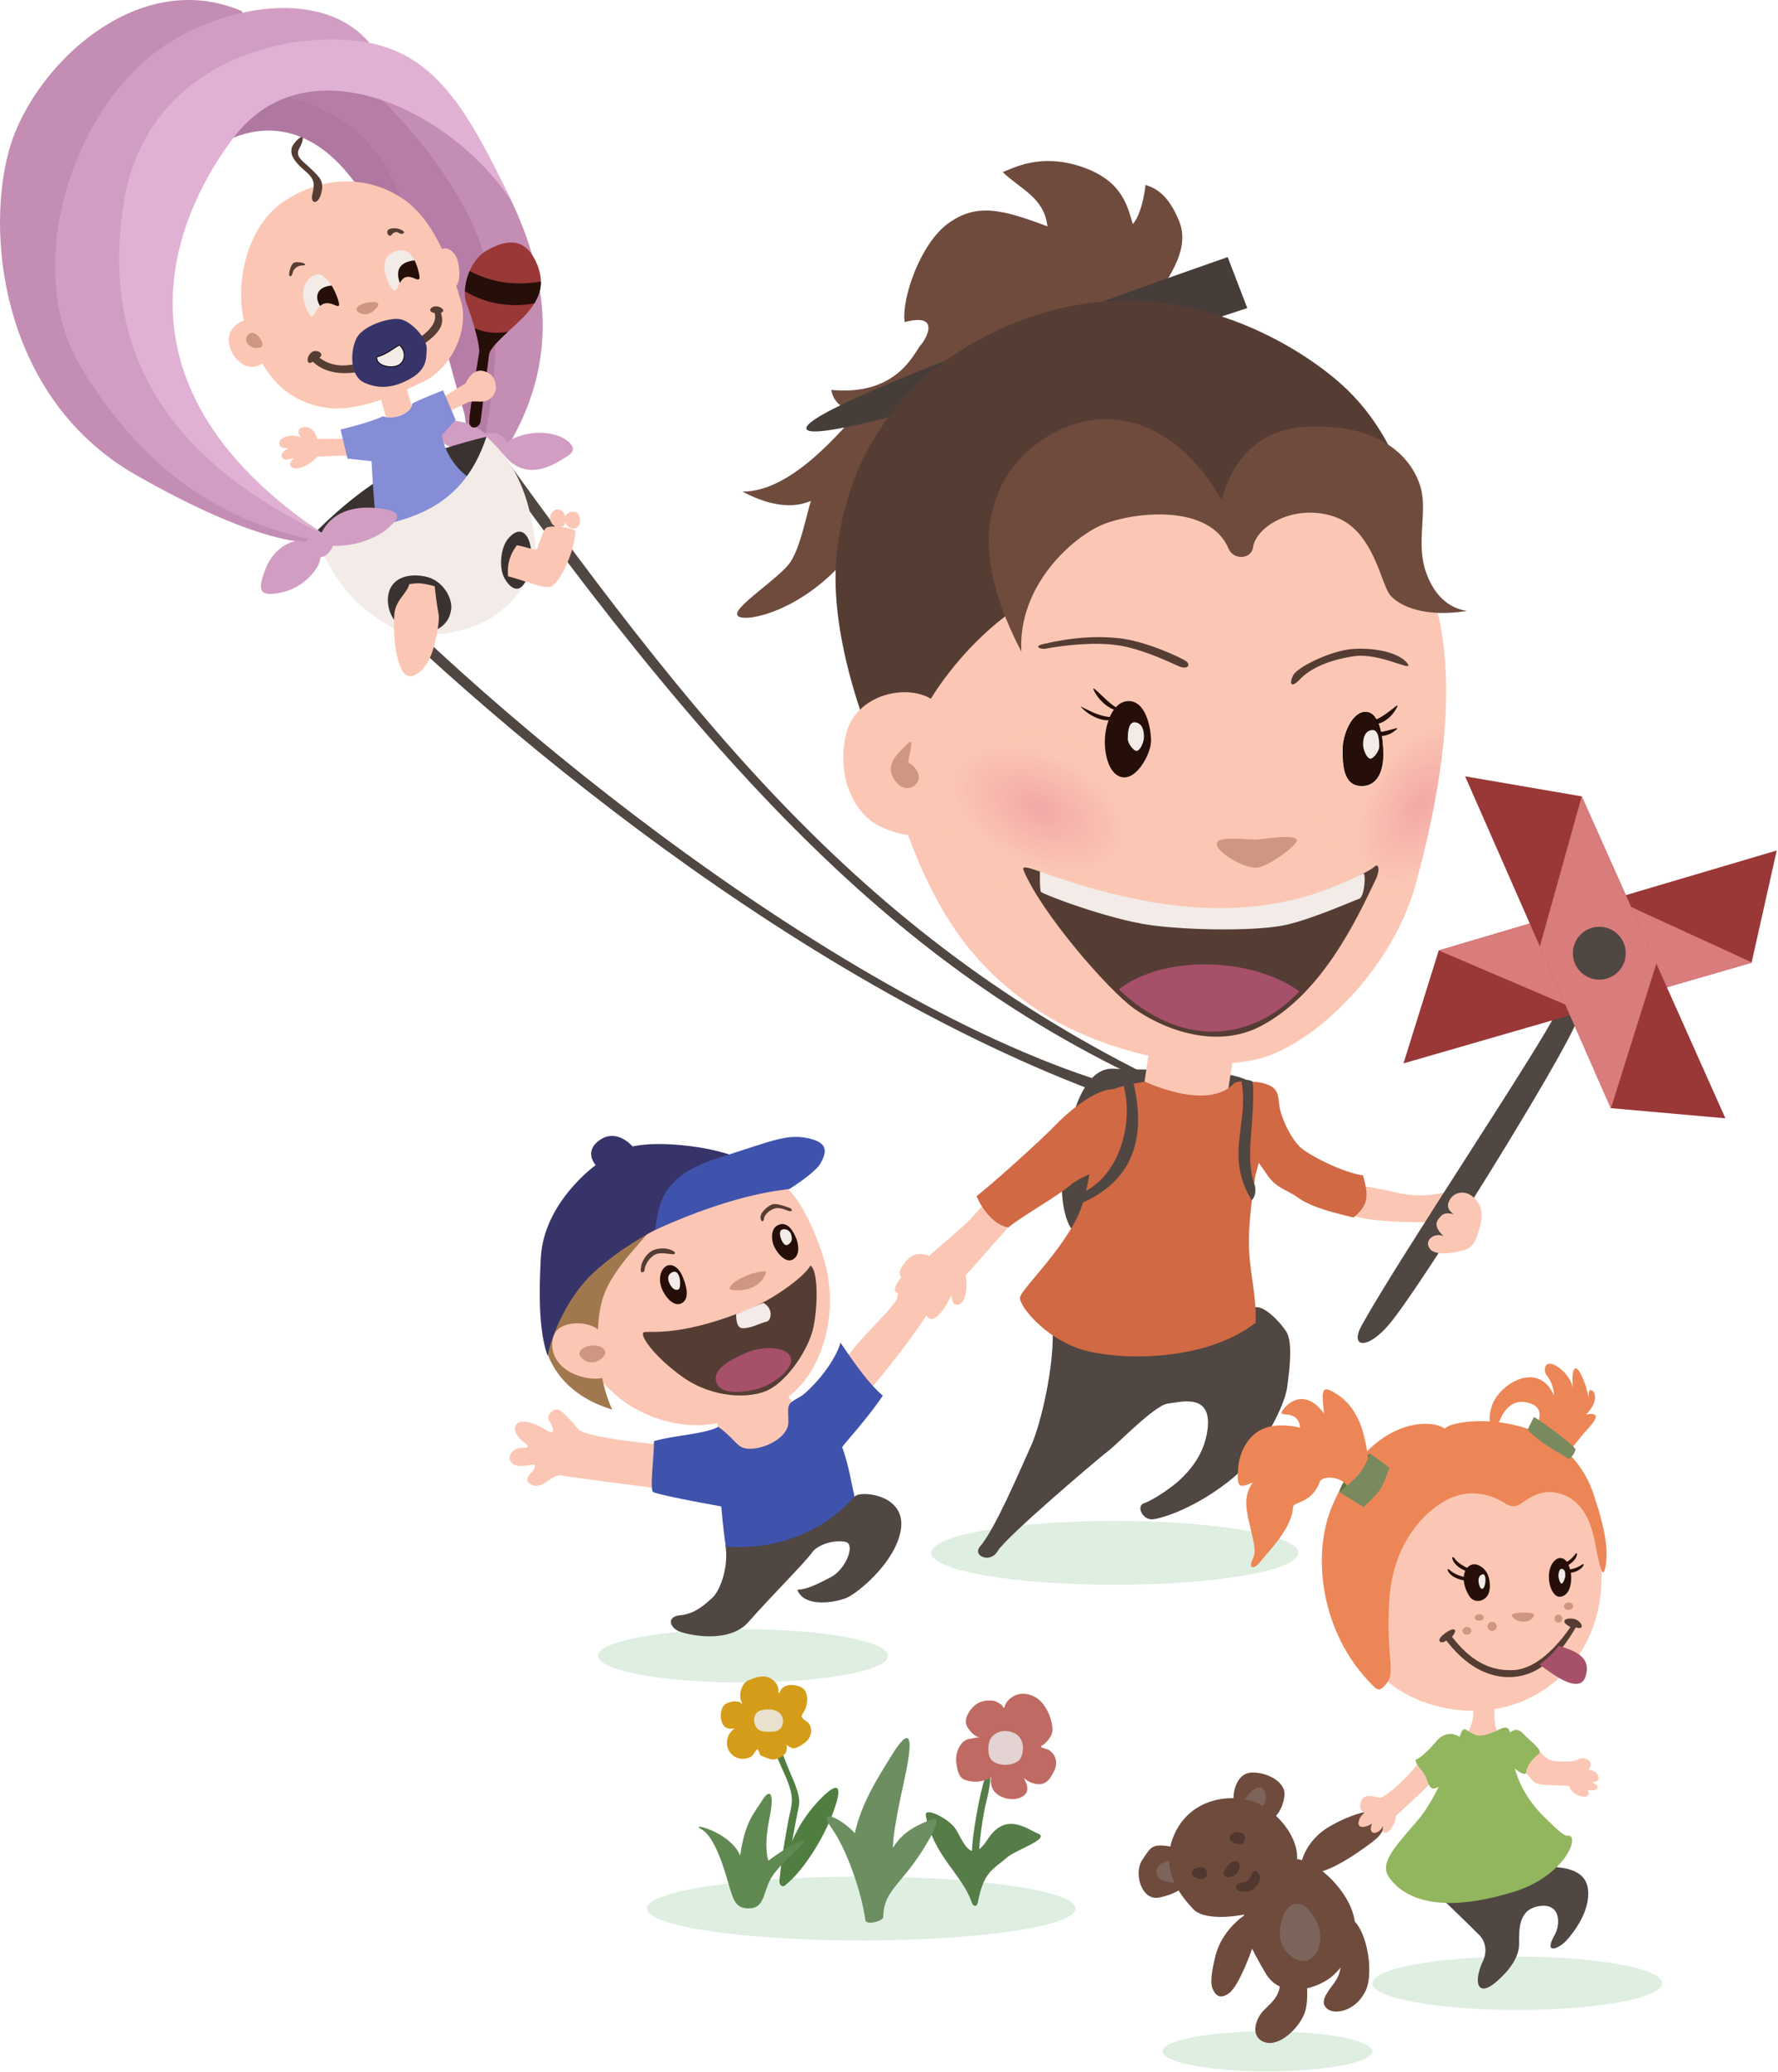 <?xml version="1.0" encoding="UTF-8" standalone="no"?>
<!DOCTYPE svg PUBLIC "-//W3C//DTD SVG 1.1//EN" "http://www.w3.org/Graphics/SVG/1.1/DTD/svg11.dtd">
<svg width="100%" height="100%" viewBox="0 0 1803 2101" version="1.1" xmlns="http://www.w3.org/2000/svg" xmlns:xlink="http://www.w3.org/1999/xlink" xml:space="preserve" xmlns:serif="http://www.serif.com/" style="fill-rule:evenodd;clip-rule:evenodd;stroke-linecap:round;stroke-linejoin:round;stroke-miterlimit:1.5;">
    <g id="Steffi-Singing" serif:id="Steffi Singing">
        <g transform="matrix(0.923,0,0,0.923,-790.57,240.941)">
            <ellipse cx="2523.48" cy="1917.62" rx="159.272" ry="29.315" style="fill:rgb(127,188,137);fill-opacity:0.25;"/>
        </g>
        <g transform="matrix(0.923,0,0,0.923,-790.57,240.941)">
            <ellipse cx="2249.03" cy="1992.38" rx="115.305" ry="21.969" style="fill:rgb(127,188,137);fill-opacity:0.25;"/>
        </g>
        <g transform="matrix(0.923,0,0,0.923,-101.942,-166.827)">
            <ellipse cx="926.819" cy="1999.73" rx="159.272" ry="29.315" style="fill:rgb(127,188,137);fill-opacity:0.25;"/>
        </g>
        <g transform="matrix(0.923,0,0,0.923,-101.942,-166.827)">
            <ellipse cx="1335.18" cy="1886.57" rx="201.629" ry="35.067" style="fill:rgb(127,188,137);fill-opacity:0.25;"/>
        </g>
        <g transform="matrix(1.078,0,0,0.923,-565.941,193.823)">
            <ellipse cx="1335.18" cy="1886.57" rx="201.629" ry="35.067" style="fill:rgb(127,188,137);fill-opacity:0.25;"/>
        </g>
        <g id="Baby" transform="matrix(0.839,0,0,0.839,-0.619,-0.613)">
            <path id="Rope" d="M602.922,542.658C865.719,907.02 1069.71,1160.42 1460.73,1334.35C1481.59,1343.63 1478.58,1347.97 1458.85,1339.88C1153.25,1214.5 926.922,1018.82 592.488,552.078C580.929,535.947 591.616,526.983 602.922,542.658Z" style="fill:rgb(80,70,66);"/>
            <path id="Rope1" serif:id="Rope" d="M394.728,652.206C598.103,875.544 1039.42,1228.72 1365.44,1317.23C1386.63,1322.98 1384.15,1340.93 1359.2,1332.2C975.885,1198.04 586.873,875.544 378.508,658.445C363.148,642.441 376.372,632.048 394.728,652.206Z" style="fill:rgb(80,70,66);"/>
            <path d="M282.507,167.276C322.99,150.753 381.649,150.753 435.351,229.24C489.052,307.727 555.973,386.627 566.713,542.776C611.327,548.559 525.404,229.653 429.567,152.818C333.73,75.983 270.941,145.382 257.722,159.428C244.503,173.473 242.024,183.8 282.507,167.276Z" style="fill:rgb(176,119,160);"/>
            <path d="M346.698,117.303C394.868,92.507 448.538,86.513 503.924,162.732C593.977,286.659 632.148,338.124 588.194,547.113C570.844,560.332 541.928,421.327 506.402,300.704C470.876,180.082 433.196,142.926 346.698,117.303Z" style="fill:rgb(182,125,167);"/>
            <path d="M581.585,176.777C662.55,304.009 688.988,428.763 605.544,554.342C584.063,564.256 580.758,560.745 589.846,512C598.934,463.256 612.98,354.2 569.192,265.798C525.404,177.397 460.136,120.39 445.265,103.867C430.394,87.343 509.896,64.123 581.585,176.777Z" style="fill:rgb(196,141,180);"/>
            <path id="Bow" d="M613.238,534.922C639.188,518.953 670.556,521.804 685.384,532.641C700.213,543.477 690.517,549.75 683.673,553.743C676.83,557.735 637.192,587.962 608.39,548.61C598.98,550.321 589.855,550.321 584.437,543.192C572.175,548.325 539.951,549.465 519.705,518.668C517.404,515.169 521.988,507.919 533.678,508.117C550.502,508.402 569.608,509.542 588.144,525.512C598.41,520.949 608.39,525.797 613.238,534.922Z" style="fill:rgb(210,157,195);"/>
            <path id="Pampers--Back" serif:id="Pampers; Back" d="M481.734,566.206C517.491,544.975 588.786,528.454 588.786,528.454C588.786,528.454 574.94,676.764 381.612,644.227C417.751,608.47 445.977,587.436 481.734,566.206Z" style="fill:rgb(57,50,48);"/>
            <g id="Layer1">
                <path d="M567.964,509.181C568.933,493.239 578.173,437.152 579.874,427.51C581.576,417.868 570.8,383.271 564.561,367.391C558.322,351.51 566.829,316.346 588.382,303.869C609.934,291.391 633.187,285.719 647.934,315.779C662.68,345.839 649.635,365.122 637.725,379.301C625.814,393.48 593.486,417.302 591.785,429.212C590.083,441.123 582.71,500.674 581.576,509.749C580.441,518.823 567.235,521.171 567.964,509.181Z" style="fill:rgb(154,55,55);"/>
                <path d="M574.48,397.238C585.227,402.267 598.294,404.534 614.542,401.736C603.326,412.106 592.739,422.533 591.785,429.212C590.083,441.123 582.71,500.674 581.576,509.749C580.441,518.823 567.235,521.171 567.964,509.181C568.933,493.239 578.173,437.152 579.874,427.51C580.786,422.344 578.115,410.014 574.48,397.238Z" style="fill:rgb(37,15,8);"/>
                <path d="M568.339,328.292C594.706,341.799 620.43,346.411 654.5,341.048C654.57,351.313 651.175,359.913 646.618,367.299C617.856,372.56 588.241,368.198 562.617,352.599C562.949,344.961 564.877,336.338 568.339,328.292Z" style="fill:rgb(37,15,8);"/>
            </g>
            <path id="Hand" d="M424.448,530.824L384.071,531.279C384.071,531.279 381.615,516.874 369.798,516.874C357.981,516.874 361.657,526.853 364.283,529.479C355.617,524.489 338.811,528.166 338.286,535.781C337.76,543.397 346.689,542.084 349.315,542.609C346.426,543.397 339.073,548.649 341.699,553.638C344.325,558.627 352.729,554.688 355.88,554.163C354.567,555.476 346.426,564.142 356.142,566.505C365.859,568.869 381.615,557.052 384.241,552.588C392.906,552.062 428.62,551.012 428.62,551.012L424.448,530.824Z" style="fill:rgb(251,199,180);"/>
            <path id="Hand1" serif:id="Hand" d="M526.906,486.369L563.521,463.992C563.521,463.992 570.98,445.685 584.88,449.075C598.781,452.465 600.137,463.993 600.137,469.417C600.137,474.842 595.051,486.369 581.829,486.03C568.607,485.691 568.268,485.691 564.538,487.725C560.809,489.759 535.721,501.625 535.721,501.625L526.906,486.369Z" style="fill:rgb(251,199,180);"/>
            <path id="Neck" d="M468.143,508.331L460.203,479.405L490.83,464.659L499.904,497.555L468.143,508.331Z" style="fill:rgb(251,199,180);"/>
            <path id="Shirt" d="M412.361,519.81C412.361,519.81 448.296,511.4 463.588,503.754C475.821,509.106 499.524,499.931 498.759,488.462C512.522,481.581 536.224,472.406 536.224,472.406L551.516,508.342L534.695,526.692C534.695,526.692 539.282,564.157 578.276,584.8C617.27,605.444 523.99,669.67 459.001,658.201C452.884,625.324 449.825,558.04 449.825,558.04L420.771,554.982L412.361,519.81Z" style="fill:rgb(132,141,214);"/>
            <path id="Pampers--Front" serif:id="Pampers; Front" d="M485.795,765.333C571.13,778.575 635.867,735.907 649.109,668.228C641.752,593.191 619.683,556.409 588.786,528.454C557.888,621.146 488.234,637.675 379.358,645.031C410.255,712.711 429.885,734.436 485.795,765.333Z" style="fill:rgb(242,235,232);"/>
            <path id="Pampers--Hole" serif:id="Pampers; Hole" d="M513.86,697.248C536.179,701.382 547.752,723.701 546.098,736.927C543.161,760.429 520.473,768.339 499.807,765.032C479.141,761.726 466.742,738.58 470.048,719.567C473.355,700.555 491.541,693.115 513.86,697.248Z" style="fill:rgb(57,50,48);"/>
            <path id="Pampers--Hole1" serif:id="Pampers; Hole" d="M615.536,650.957C605.342,662.283 603.963,686.502 609.749,698.075C615.536,709.648 629.588,724.527 639.508,694.768C649.428,665.01 637.485,626.569 615.536,650.957Z" style="fill:rgb(57,50,48);"/>
            <path id="Foot" d="M625.455,659.671C617.127,670.974 613.664,681.435 614.748,697.148C635.568,702.502 657.578,712.614 666.501,709.64C675.424,706.666 693.865,673.353 696.244,643.61C697.434,638.256 664.716,634.687 660.552,638.851C656.388,643.015 651.629,660.861 649.845,663.835C648.06,666.81 639.137,662.051 625.455,659.671Z" style="fill:rgb(251,199,180);"/>
            <path id="Toe" d="M693.964,639.532C682.662,638.937 679.138,623.596 689.205,619.901C705.088,614.073 705.267,640.127 693.964,639.532Z" style="fill:rgb(251,199,180);"/>
            <path id="Toe1" serif:id="Toe" d="M674.829,637.513C665.311,636.323 662.832,624.525 669.375,618.577C675.919,612.628 683.91,619.488 683.91,626.031C683.91,632.575 684.347,638.702 674.829,637.513Z" style="fill:rgb(251,199,180);"/>
            <path id="Foot1" serif:id="Foot" d="M495.313,706.734C492.934,718.036 478.523,725.702 477.334,743.547C476.144,761.393 477.334,791.732 485.662,808.983C493.99,826.234 508.267,815.526 517.19,801.844C526.113,788.162 532.656,751.281 530.872,742.953C529.087,734.624 526.773,716.317 526.178,709.179C513.091,706.205 508.995,704.354 495.313,706.734Z" style="fill:rgb(251,199,180);"/>
            <path id="Ear" d="M531.578,304.375C536.419,296.767 550.942,301.608 554.4,317.515C557.858,333.421 555.783,346.561 548.176,349.327C540.568,352.094 526.737,311.982 531.578,304.375Z" style="fill:rgb(251,199,180);"/>
            <path id="Head" d="M511.815,462.39C464.173,484.51 421.636,502.659 379.666,490.181C337.696,477.704 317.278,447.077 299.696,401.704C282.114,356.331 294.591,276.928 343.935,244.033C393.278,211.138 448.86,213.406 489.695,242.331C530.531,271.257 549.051,335.41 557.755,364.271C568.531,400.003 545.362,446.815 511.815,462.39Z" style="fill:rgb(251,199,180);"/>
            <path id="Ear1" serif:id="Ear" d="M315.114,388.747C300.591,380.448 277.077,393.588 277.077,410.878C277.077,428.167 292.984,448.223 310.965,443.382C328.946,438.541 329.637,397.046 315.114,388.747Z" style="fill:rgb(251,199,180);"/>
            <path id="Ear:-In" serif:id="Ear: In" d="M299.697,406.185C294.553,413.534 303.216,423.599 314.762,420.882C321.008,419.412 316.599,410.962 312.925,406.92C307.835,401.322 302.379,402.354 299.697,406.185Z" style="fill:rgb(206,150,131);"/>
            <path id="Mouth" d="M376.49,427.128C370.243,433.007 371.713,443.295 378.694,437.784C386.043,444.398 411.395,466.811 479.002,435.212C546.609,403.613 534.851,386.711 533.749,378.628C540.362,376.423 533.749,370.912 527.502,370.912C521.256,370.912 516.847,377.526 526.033,378.995C528.605,387.079 526.4,404.715 474.225,426.026C432.886,442.911 408.456,449.174 386.778,433.007C394.126,428.231 382.736,421.25 376.49,427.128Z" style="fill:rgb(86,61,52);"/>
            <path d="M488.555,462.493C517.839,449.478 515.745,434.936 516.48,422.444C517.214,409.951 497.741,388.64 484.146,386.436C470.551,384.231 439.687,394.519 431.971,408.849C424.255,423.179 422.418,454.777 441.157,463.228C459.896,471.679 475.839,468.145 488.555,462.493Z" style="fill:rgb(55,52,105);"/>
            <path d="M481.941,442.285C491.127,437.876 491.862,424.648 483.411,417.667C474.96,422.444 467.244,429.425 456.221,431.997C454.384,442.285 472.756,446.694 481.941,442.285Z" style="fill:rgb(242,235,232);stroke:black;stroke-width:1px;"/>
            <path id="Nose" d="M435.645,378.995C444.096,383.037 451.445,378.628 456.589,372.014C461.733,365.401 452.547,364.298 442.627,366.87C432.706,369.442 427.195,374.954 435.645,378.995Z" style="fill:rgb(206,150,131);"/>
            <path id="Eye:-Base" serif:id="Eye: Base" d="M408.823,361.359C402.21,341.885 390.622,330.487 383.471,332.332C372.081,335.271 360.176,350.599 371.713,374.954C380.728,393.986 379.062,374.219 390.819,368.34C402.577,362.461 415.437,380.833 408.823,361.359Z" style="fill:rgb(242,235,232);"/>
            <path id="Eye:-Dark" serif:id="Eye: Dark" d="M401.552,345.784C404.265,350.104 406.781,355.347 408.823,361.359C415.437,380.833 402.577,362.461 390.819,368.34C389.61,368.945 388.543,369.696 387.591,370.537C380.689,359.507 383.471,347.397 401.552,345.784Z" style="fill:rgb(37,15,8);"/>
            <path id="Eye:-Base1" serif:id="Eye: Base" d="M490.392,336.006C500.313,331.965 510.968,347.397 506.926,330.127C502.885,312.858 495.904,302.203 483.779,303.305C471.653,304.408 456.956,314.696 470.919,343.355C481.093,364.24 480.472,340.048 490.392,336.006Z" style="fill:rgb(242,235,232);"/>
            <path id="Eye:-Dark1" serif:id="Eye: Dark" d="M501.885,315.376C503.939,319.45 505.593,324.428 506.926,330.127C510.968,347.397 500.313,331.965 490.392,336.006C487.587,337.149 485.624,339.904 484.022,342.795C477.285,323.864 487.453,316.9 501.885,315.376Z" style="fill:rgb(37,15,8);"/>
            <path id="Eyebrow" d="M366.748,321.494C361.339,321.494 355.569,324.74 354.487,330.51C353.405,336.28 347.996,337.001 351.241,326.183C354.487,315.364 358.814,317.528 363.863,317.888C368.912,318.249 372.157,321.494 366.748,321.494Z" style="fill:rgb(86,61,52);"/>
            <path id="Eyebrow1" serif:id="Eyebrow" d="M474.213,284.35C477.098,280.384 481.426,280.744 483.229,282.547C485.032,284.35 492.605,282.908 487.196,279.302C481.786,275.696 472.05,275.696 469.525,278.941C467.001,282.187 471.328,288.317 474.213,284.35Z" style="fill:rgb(86,61,52);"/>
            <path id="Hair" d="M377.927,237.199C379.73,227.462 383.697,219.529 371.076,208.71C358.454,197.891 345.832,185.63 357.372,172.648C368.912,159.665 368.551,169.042 362.781,179.5C357.011,189.958 365.306,193.925 376.124,204.383C386.943,214.841 392.713,219.168 389.107,233.954C385.5,248.739 376.124,246.936 377.927,237.199Z" style="fill:rgb(86,61,52);"/>
            <path d="M293.179,14.272C174.6,-36.933 56.021,66.824 18.291,162.495C-19.439,258.167 -7.311,476.46 165.167,574.827C337.646,673.194 389.848,654.979 389.848,654.979C389.848,654.979 138.217,545.182 97.793,433.341C57.368,321.499 99.806,135.761 170.982,86.575C283.608,8.746 297.221,21.009 293.179,14.272Z" style="fill:rgb(196,141,180);"/>
            <path d="M447.262,52.461C386.155,-19.416 253.045,10.581 181.337,69.519C82.97,150.368 29.071,329.584 99.14,445.468C196.753,606.905 316.086,639.506 383.46,654.329C413.105,644.896 345.731,628.727 295.874,574.827C246.016,520.927 92.403,375.399 167.862,204.268C243.322,33.136 403.265,55.615 447.262,52.461Z" style="fill:rgb(210,157,195);"/>
            <path d="M391.885,646.324C111.4,459.334 221.911,246.757 283.746,166.201C375.099,47.191 553.042,138.717 620.416,246.516C561.491,125.016 522.252,55.707 419.843,48.969C317.433,42.232 174.6,92.089 150.345,245.703C126.09,399.317 176.365,543.518 391.885,646.324Z" style="fill:rgb(224,177,211);"/>
            <path id="Bow1" serif:id="Bow" d="M340.912,716.76C366.658,711.479 387.174,688.64 388.172,674.335C394.492,673.004 400.148,668.014 403.142,660.363C435.743,661.361 461.025,647.057 469.675,639.073C478.324,631.089 493.626,619.445 460.027,615.121C426.428,610.796 400.148,620.776 388.504,646.391C383.182,645.726 374.532,649.053 369.875,655.706C355.238,649.718 331.826,663.352 322.429,686.394C310.257,716.24 315.167,722.041 340.912,716.76Z" style="fill:rgb(210,157,195);"/>
        </g>
        <g id="Boy" transform="matrix(0.839,0,0,0.839,-0.619,-0.613)">
            <path id="Legs" d="M877.479,1867.55C881.87,1893.9 871.33,1922.89 861.668,1931.67C852.006,1940.45 840.588,1950.99 823.02,1952.75C805.453,1954.51 810.723,1967.68 821.264,1972.08C831.804,1976.47 881.871,1987.88 905.586,1960.66C929.302,1933.43 974.098,1888.63 982.003,1877.21C989.909,1865.79 1013.1,1860.9 1023.64,1864.42C1034.18,1867.93 1023.25,1897.15 1004.81,1906.81C986.364,1916.47 975.837,1921.38 964.436,1922.01C973.22,1944.85 1013.62,1936.94 1025.92,1930.79C1038.22,1924.64 1081.26,1890.39 1089.16,1851.74C1097.07,1813.09 1055.79,1803.43 1038.22,1806.94C1030.05,1808.58 996.057,1843.83 967.071,1854.38C938.086,1864.91 908.221,1873.7 877.479,1867.55Z" style="fill:rgb(80,70,66);"/>
            <path id="Arm" d="M1022.96,1643.87C1034.26,1623.15 1078.52,1583.6 1084.17,1571.36C1089.82,1559.12 1084.17,1525.21 1113.37,1521.45C1142.56,1517.68 1177.4,1566.65 1121.84,1588.31C1095.47,1629.74 1050.27,1682.48 1050.27,1682.48C1050.27,1682.48 1011.66,1664.59 1022.96,1643.87Z" style="fill:rgb(251,199,180);"/>
            <path id="Arm1" serif:id="Arm" d="M797.95,1746.49C797.95,1746.49 708.996,1738.6 699.67,1727.84C690.344,1717.08 678.866,1702.73 672.41,1704.16C665.953,1705.6 661.195,1712.57 664.629,1717.96C668.062,1723.36 674.929,1737.58 659.724,1728.26C644.519,1718.94 631.644,1716.31 626.003,1720.97C620.363,1725.63 623.06,1735.43 633.606,1743.28C644.151,1751.13 635.568,1750.39 630.417,1750.39C625.267,1750.39 613.986,1756.04 617.174,1765.6C620.363,1775.16 637.775,1772.22 643.17,1770.75C648.565,1769.28 647.83,1774.92 645.377,1777.62C642.925,1780.32 631.153,1790.37 644.151,1795.52C657.149,1800.67 668.675,1781.54 678.975,1783.75C689.276,1785.95 795.465,1799.44 795.465,1799.44L797.95,1746.49Z" style="fill:rgb(251,199,180);"/>
            <path id="Neck1" serif:id="Neck" d="M866.748,1709.86L871.349,1754.03L937.608,1760.48L972.578,1713.54L945.891,1678.57L866.748,1709.86Z" style="fill:rgb(251,199,180);"/>
            <path id="Shirt1" serif:id="Shirt" d="M986.478,1671.74C1003.54,1653.31 1014.46,1632.84 1016.51,1623.28C1036.98,1653.31 1051.32,1673.11 1067.7,1687.44C1049.95,1714.06 1020.6,1746.13 1018.56,1749.55C1026.75,1770.7 1031.23,1801.32 1033.57,1808.92C999.25,1849.39 942.228,1874.71 877.955,1869.69C874.542,1847.17 872.5,1821.21 872.5,1821.21C872.5,1821.21 806.298,1809.61 790.6,1804.14C785.449,1802.35 791.194,1763.4 791.194,1742.29C818.262,1734.71 850.202,1734.32 869.15,1725.12C893.511,1743.52 891.345,1752.57 909.752,1751.49C928.158,1750.41 953.602,1736.88 953.602,1719.55C953.602,1702.23 951.436,1698.98 959.557,1693.57C967.677,1688.15 969.416,1690.17 986.478,1671.74Z" style="fill:rgb(63,82,172);"/>
            <path id="Head1" serif:id="Head" d="M746.256,1687.6C766.756,1705.59 811.521,1729.44 863.399,1721.49C915.277,1713.54 959.206,1698.48 984.308,1652.04C1009.41,1605.6 1006.48,1555.39 996.859,1523.18C987.236,1490.97 969.247,1451.22 950.42,1434.9C931.593,1418.59 759.644,1385.43 721.991,1493.79C684.337,1602.15 688.639,1637.04 746.256,1687.6Z" style="fill:rgb(251,199,180);"/>
            <path id="Mouth:-Base" serif:id="Mouth: Base" d="M907.423,1582.17C939.785,1568.75 976.094,1540.34 980.04,1530.08C989.512,1534.81 989.512,1577.43 983.987,1604.27C978.462,1631.11 953.204,1668.2 930.313,1680.05C907.423,1691.88 861.643,1690.31 826.124,1665.05C790.604,1639.79 771.661,1612.16 779.554,1610.59C787.447,1609.01 824.613,1616.51 907.423,1582.17Z" style="fill:rgb(86,61,52);"/>
            <path id="Mouth:-Teeth" serif:id="Mouth: Teeth" d="M890.543,1588.84C890.543,1588.84 889.503,1605.9 898.245,1605.9C909.342,1605.9 918.001,1600.07 927.499,1597.83C933.216,1596.49 935.569,1581.69 923.464,1575.3C909.005,1581.02 890.543,1588.84 890.543,1588.84Z" style="fill:rgb(242,235,232);"/>
            <path id="Mouth:-Tongue" serif:id="Mouth: Tongue" d="M901.794,1635.93C920.287,1627.36 949.605,1627.36 955.92,1639.99C962.234,1652.62 939.682,1669.31 926.151,1675.62C912.619,1681.94 873.829,1689.61 867.064,1672.47C860.298,1655.33 883.301,1644.5 901.794,1635.93Z" style="fill:rgb(167,80,105);"/>
            <path id="Hair1" serif:id="Hair" d="M657.05,1608.14C656.51,1623.79 665.687,1681.55 740.72,1704.23C727.225,1676.15 716.563,1617.39 728.305,1573.05C739.541,1530.62 790.297,1490.39 783.763,1487.75C719.855,1461.93 657.436,1596.95 657.05,1608.14Z" style="fill:rgb(161,120,78);"/>
            <path id="Cap:-Base" serif:id="Cap: Base" d="M715.287,1541.4C761.115,1497.56 829.401,1465.62 883.527,1449.39C923.407,1437.42 953.439,1437.21 953.439,1437.21C953.439,1437.21 920.964,1398.87 844.286,1387.14C791.169,1379.02 765.353,1386.24 765.353,1386.24C765.353,1386.24 746.86,1364.14 726.112,1378.12C705.364,1392.1 720.699,1408.79 720.699,1408.79C720.699,1408.79 658.004,1453.45 654.395,1520.65C650.787,1587.86 655.297,1617.18 662.514,1639.28C670.633,1601.39 693.535,1562.21 715.287,1541.4Z" style="fill:rgb(55,52,105);"/>
            <path id="Cap:-Front" serif:id="Cap: Front" d="M792.535,1487.12C796.595,1455.55 800.985,1421.53 868.191,1400.33C935.397,1379.13 951.635,1370.56 978.247,1376.42C1004.86,1382.29 997.978,1396.13 992.566,1406.51C987.153,1416.88 957.561,1436.18 954.854,1437.54C952.148,1438.89 895.374,1440.21 792.535,1487.12Z" style="fill:rgb(63,82,172);"/>
            <path id="Ear:-Base" serif:id="Ear: Base" d="M756.375,1645.39C746.118,1664.82 725.066,1672.38 698.075,1662.66C671.085,1652.95 662.988,1629.2 671.085,1612.46C679.182,1595.73 716.969,1595.73 728.305,1612.46C739.641,1629.2 766.631,1625.96 756.375,1645.39Z" style="fill:rgb(251,199,180);"/>
            <path id="Ear:-In1" serif:id="Ear: In" d="M732.083,1633.52C735.024,1639.89 716.969,1655.11 704.013,1642.16C691.058,1629.2 725.605,1619.49 732.083,1633.52Z" style="fill:rgb(206,150,131);"/>
            <path id="Nose1" serif:id="Nose" d="M882.709,1558.68C893.771,1562.7 921.93,1559.18 926.958,1537.06C909.862,1536.56 881.2,1550.63 882.709,1558.68Z" style="fill:rgb(206,150,131);"/>
            <path id="Eye" d="M825.11,1575.39C833.499,1570.36 831.592,1557.4 825.999,1543.98C820.407,1530.56 812.112,1528.12 807.05,1530.29C799.22,1533.65 794.998,1547.19 802.017,1561.05C807.212,1571.31 816.722,1580.42 825.11,1575.39Z" style="fill:rgb(37,15,8);"/>
            <path id="Light" d="M812.788,1538.47C807.863,1540.96 807.055,1545.95 810.295,1552.43C813.536,1558.91 817.773,1560.65 821.013,1558.91C824.253,1557.16 823.903,1532.85 812.788,1538.47Z" style="fill:rgb(242,235,232);"/>
            <path id="Eyebrow2" serif:id="Eyebrow" d="M813.046,1516.43C806.056,1515.93 797.818,1513.43 791.078,1517.68C784.337,1521.92 779.594,1530.91 779.594,1537.15C773.603,1540.89 775.101,1534.65 775.85,1530.16C776.598,1525.67 781.342,1516.43 788.581,1512.44C795.821,1508.44 807.304,1508.44 813.795,1512.19C818.288,1514.18 816.79,1517.18 813.046,1516.43Z" style="fill:rgb(86,61,52);"/>
            <path id="Eye1" serif:id="Eye" d="M958.599,1523.02C967.631,1518.57 966.428,1505.68 963.072,1497.3C959.717,1488.91 952.153,1474.86 940.011,1481.84C932.61,1486.09 932.513,1498.78 936.428,1507.16C940.342,1515.55 950.15,1527.18 958.599,1523.02Z" style="fill:rgb(37,15,8);"/>
            <path id="Light1" serif:id="Light" d="M952.666,1505.13C957.825,1502.44 958.947,1498.18 956.704,1491.89C954.46,1485.61 945.263,1484.27 943.693,1489.2C942.123,1494.14 947.506,1507.82 952.666,1505.13Z" style="fill:rgb(242,235,232);"/>
            <path id="Eyebrow3" serif:id="Eyebrow" d="M924.198,1473.37C924.198,1470.38 928.442,1464.63 935.681,1461.64C942.921,1458.64 950.91,1463.63 954.904,1464.38C958.898,1465.13 958.648,1461.64 954.904,1460.39C951.159,1459.14 939.176,1454.15 933.684,1456.39C928.192,1458.64 919.205,1466.13 919.954,1472.62C920.703,1479.11 924.198,1476.37 924.198,1473.37Z" style="fill:rgb(86,61,52);"/>
        </g>
        <g id="Steffi" transform="matrix(0.839,0,0,0.839,-0.619,-0.613)">
            <path id="Backpack" d="M1311.64,1496.08C1286.63,1493.9 1280.76,1445.05 1285.6,1408C1290.5,1370.49 1304.55,1289.02 1347.51,1292.28C1390.46,1295.55 1526.91,1286.4 1519.85,1323.92C1492.12,1471.09 1336.65,1498.26 1311.64,1496.08Z" style="fill:rgb(80,70,66);"/>
            <path id="Legs1" serif:id="Legs" d="M1272.89,1606.96C1275.36,1649.02 1259.28,1720.78 1246.91,1748C1234.54,1775.22 1203.46,1848.78 1185.51,1869.3C1175.25,1881.03 1197.6,1890.45 1206.36,1875.46C1216.51,1858.07 1328.74,1762.92 1340.26,1754.18C1351.78,1745.44 1396.26,1698.97 1412.15,1696.99C1428.04,1695 1465.99,1683.86 1460.21,1728.37C1456.24,1758.95 1438.36,1778.01 1427.64,1788.34C1416.92,1798.67 1393.48,1814.16 1383.55,1817.33C1373.62,1820.51 1381.57,1837.59 1393.48,1836.8C1405.4,1836 1448.16,1822.25 1491.22,1786.59C1516.64,1765.54 1552.5,1705.77 1556.48,1677.17C1560.45,1648.58 1562.73,1621.1 1555.18,1609.58C1547.63,1598.06 1528.84,1578.32 1517.71,1580.59C1501.43,1593.3 1387.58,1635.6 1272.89,1606.96Z" style="fill:rgb(80,70,66);"/>
            <path d="M1380.68,1331.06L1390.49,1264.87L1492.63,1269.77L1482.83,1332.69L1380.68,1331.06Z" style="fill:rgb(251,199,180);"/>
            <path id="Arm2" serif:id="Arm" d="M1689.12,1442.11C1720.69,1449.79 1747.81,1441.37 1747.81,1441.37L1724.78,1477.77C1724.78,1477.77 1680.21,1478.51 1649.75,1473.31C1619.29,1468.11 1628.95,1453.25 1628.95,1453.25L1636.38,1432.45C1636.38,1432.45 1661.63,1435.42 1689.12,1442.11Z" style="fill:rgb(251,199,180);"/>
            <path id="Hand2" serif:id="Hand" d="M1164.29,1482.97C1151.66,1494.11 1123.43,1518.63 1123.43,1518.63C1123.43,1518.63 1108.58,1510.46 1096.69,1523.83C1084.8,1537.2 1087.86,1542.46 1090.79,1544.06C1087.33,1547.25 1079.61,1557.37 1083.33,1562.03C1087.06,1566.69 1103.7,1557.5 1108.76,1551.91C1104.23,1558.83 1090.92,1578 1100.37,1582.93C1109.83,1587.85 1122.74,1573.21 1127.8,1565.62C1123.27,1575.21 1114.88,1590.12 1124.47,1594.38C1134.05,1598.64 1148.83,1571.48 1150.43,1565.62C1152.16,1573.21 1151.62,1577.87 1158.01,1577.47C1164.4,1577.07 1171.33,1566.69 1168,1542.06C1180.11,1528.08 1231.3,1470.6 1231.3,1470.6L1193.95,1450.99C1193.95,1450.99 1176.92,1471.83 1164.29,1482.97Z" style="fill:rgb(251,199,180);"/>
            <path id="Shirt:-Arm" serif:id="Shirt: Arm" d="M1499.97,1376.53C1499.97,1376.53 1492.71,1338.16 1492.71,1326.89C1492.71,1315.62 1506.43,1304.19 1526.81,1309.56C1547.2,1314.92 1545.06,1324.04 1547.2,1337.99C1549.35,1351.94 1561.69,1379.3 1575.1,1389.5C1588.51,1399.69 1625,1417.93 1648.07,1421.15C1656.11,1448.51 1653.43,1457.63 1636.8,1472.12C1618.02,1467.29 1587.68,1461.27 1568.66,1447.44C1556.86,1438.86 1543.27,1436.89 1532.32,1420.48C1520.9,1403.38 1499.97,1376.53 1499.97,1376.53Z" style="fill:rgb(208,105,68);"/>
            <path id="Shirt:-Body" serif:id="Shirt: Body" d="M1384.68,1307.96C1384.68,1307.96 1342.19,1314.03 1333.09,1324.65C1323.99,1335.27 1323.99,1428.59 1302.74,1471.83C1281.5,1515.08 1235.98,1558.32 1233.7,1568.18C1231.43,1578.05 1262.53,1615.98 1304.26,1630.4C1345.99,1644.81 1454.79,1648.77 1518.41,1599.22C1519.52,1567.46 1512.21,1544.4 1510.46,1511.64C1508.71,1478.88 1516.58,1431.71 1517.89,1422.54C1519.2,1413.37 1543.66,1340.65 1534.92,1327.55C1526.18,1314.44 1500.43,1301.7 1491.24,1310.95C1458.96,1343.46 1384.68,1307.96 1384.68,1307.96Z" style="fill:rgb(208,105,68);"/>
            <path id="Shirt:-Arm1" serif:id="Shirt: Arm" d="M1377.86,1355.56C1381.58,1372.65 1378.6,1395.67 1368.2,1400.13C1357.8,1404.59 1308.77,1420.19 1294.66,1432.82C1280.54,1445.45 1230.77,1473.68 1219.63,1484.08C1201.06,1481.11 1186.94,1460.3 1181,1446.19C1198.09,1433.56 1259.74,1377.85 1276.09,1360.76C1292.43,1343.67 1326.69,1315.06 1348.22,1317.21C1368.72,1319.26 1374.15,1338.47 1377.86,1355.56Z" style="fill:rgb(208,105,68);"/>
            <path id="Backpack:-Rope" serif:id="Backpack: Rope" d="M1501.44,1308.87C1510.42,1357.7 1480.76,1397.49 1513.54,1451.07C1517.27,1448.45 1519.66,1439.48 1516.93,1431.96C1504.76,1398.41 1517.88,1358.37 1514.95,1307.92C1510.34,1305.01 1502.88,1304.83 1501.44,1308.87Z" style="fill:rgb(80,70,66);"/>
            <path id="Backpack:-Rope1" serif:id="Backpack: Rope" d="M1358.93,1313.62C1369.79,1352.12 1357.61,1415.13 1314.18,1439.48C1308.59,1441.78 1304.81,1454.28 1309.75,1453.95C1347.26,1436.85 1391.83,1400.73 1370.99,1310.71C1365.13,1307.95 1359.95,1311.55 1358.93,1313.62Z" style="fill:rgb(80,70,66);"/>
            <g id="Windmill">
                <path d="M1646.69,1602.19C1692.78,1518.97 1864.35,1262.9 1882.27,1223.21C1900.2,1183.52 1924.53,1188.64 1906.6,1234.73C1888.67,1280.82 1719.67,1553.54 1679.98,1600.91C1653.56,1632.44 1631.45,1629.7 1646.69,1602.19Z" style="fill:rgb(80,70,66);"/>
                <path d="M1739.66,1149.37L1697.07,1285.84L2117.78,1164.15L2148.2,1028.55L1739.66,1149.37Z" style="fill:rgb(154,55,55);"/>
                <path d="M1739.66,1149.37L1912.93,1223.4L2118.6,1164L1950.31,1086.75L1739.66,1149.37Z" style="fill:rgb(217,124,124);"/>
                <path d="M1912.48,963.151L1771.58,938.931L1947.71,1339.92L2086.14,1352.19L1912.48,963.151Z" style="fill:rgb(154,55,55);"/>
                <path d="M1912.48,963.151L1861.85,1144.73L1947.74,1340.34L2002.8,1165.01L1912.48,963.151Z" style="fill:rgb(217,124,124);"/>
                <circle cx="1933.75" cy="1152.67" r="31.933" style="fill:rgb(80,70,66);"/>
            </g>
            <path id="Hand3" serif:id="Hand" d="M1788.96,1484.99C1784.59,1500.28 1781.1,1508.59 1769.73,1511.64C1758.37,1514.7 1740.46,1518.64 1730.41,1511.64C1719.79,1500.42 1734.17,1489.43 1745.67,1494.65C1731.83,1482.21 1738.19,1475.17 1740.02,1473.19C1741.86,1471.22 1744.25,1464.58 1757.94,1468.11C1746.79,1460.63 1751.03,1452.73 1755.26,1447.51C1759.5,1442.29 1774.04,1436.17 1786.17,1452.73C1791.95,1460.63 1793.33,1469.7 1788.96,1484.99Z" style="fill:rgb(251,199,180);"/>
            <path id="Head2" serif:id="Head" d="M1097.95,1009.51C1130.85,1096.56 1170.63,1165.85 1255.66,1221.97C1337.38,1275.9 1467.31,1302.05 1535.95,1275.9C1604.59,1249.75 1686.3,1162.32 1711.64,1069.98C1736.97,977.641 1760.66,856.701 1741.87,757.008C1723.08,657.315 1620.32,523.096 1367,542.708C1113.68,562.32 1039.69,855.36 1097.95,1009.51Z" style="fill:rgb(251,199,180);"/>
            <path id="Hair:-Back" serif:id="Hair: Back" d="M1401.66,355.278C1415.16,332.14 1439.26,300.325 1425.76,267.546C1412.27,234.767 1396.84,228.018 1385.27,224.162C1383.34,242.48 1377.56,263.69 1369.85,271.402C1363.1,248.264 1356.35,218.378 1307.18,201.988C1258.01,185.599 1225.23,203.916 1212.7,208.737C1234.87,229.947 1262.83,239.587 1266.69,274.295C1210.77,253.085 1180.88,246.336 1147.14,270.438C1113.4,294.54 1090.26,361.062 1094.12,389.985C1137.5,378.416 1121.11,409.266 1113.4,417.943C1105.68,426.62 1085.44,479.645 1005.42,471.932C1010.25,496.711 1033.01,496.43 1038.79,498.358C1021.25,515.62 959.559,595.307 898.194,594.812C950.156,622.525 976.385,607.184 980.839,606.194C975.395,623.02 968.467,661.126 956.095,679.931C943.723,698.737 888.296,733.378 891.761,743.771C895.225,754.163 957.085,743.771 1010.53,689.829C1063.98,635.887 1388.16,378.416 1401.66,355.278Z" style="fill:rgb(111,75,62);"/>
            <path id="Plate" d="M1484.59,311.451L1508.27,373.018C1508.27,373.018 981.974,548.16 975.388,518.837C968.802,489.513 1484.59,311.451 1484.59,311.451Z" style="fill:rgb(70,61,57);"/>
            <path id="Hair:-Base" serif:id="Hair: Base" d="M1234.95,732.506C1214.51,743.409 1107.17,822.561 1080.79,957.726C1049.85,895.117 1001.91,771.166 1011.94,670.911C1021.96,570.656 1076.65,442.831 1247.08,383.589C1417.51,324.348 1566.07,414.577 1622.58,465.616C1679.09,516.655 1700.96,583.188 1709.16,626.935C1662.76,572.8 1569.4,613.405 1475.18,615.931C1358.41,619.06 1242.23,602.394 1234.95,732.506Z" style="fill:rgb(86,61,52);"/>
            <path id="Hair:-Front" serif:id="Hair: Front" d="M1485.87,664.303C1462.99,608.726 1371.03,619.644 1334.58,634.226C1298.12,648.809 1230.67,708.051 1235.23,788.254C1177.81,677.974 1193.31,615.087 1218.83,574.074C1244.35,533.06 1329.11,470.173 1418.42,535.794C1456.02,563.413 1477.67,605.973 1477.67,605.973C1477.67,605.973 1491.34,522.123 1577.01,516.655C1662.68,511.186 1706.25,549.082 1717.91,590.149C1725.95,618.461 1712.35,656.776 1723.75,690.734C1730.08,709.605 1743.8,734.481 1773.88,739.038C1722.84,747.241 1693.4,733.476 1681.55,720.716C1669.7,707.957 1661.77,641.518 1613.47,625.112C1565.16,608.707 1517.77,636.961 1515.04,663.392C1512.3,676.151 1492.25,677.974 1485.87,664.303Z" style="fill:rgb(111,75,62);"/>
            <path id="Ear:-Base1" serif:id="Ear: Base" d="M1129.89,847.885C1100.12,825.299 1034.41,838.645 1023.12,888.949C1011.83,939.254 1032.36,984.425 1065.21,999.824C1098.07,1015.22 1125.69,1013.09 1140.16,997.771C1157.61,979.292 1159.66,870.47 1129.89,847.885Z" style="fill:rgb(251,199,180);"/>
            <path id="Ear:-In2" serif:id="Ear: In" d="M1098.06,899.216C1087.79,909.482 1071.37,922.828 1079.58,939.254C1087.79,955.68 1102.17,956.706 1109.35,946.44C1116.54,936.174 1102.17,922.828 1099.09,922.828C1096.01,922.828 1108.33,888.949 1098.06,899.216Z" style="fill:rgb(206,150,131);"/>
            <ellipse id="Cheeks" cx="1253.8" cy="981.504" rx="118.349" ry="92.46" style="fill:url(#_Radial1);"/>
            <path id="Cheeks1" serif:id="Cheeks" d="M1709.53,1077.22C1684.9,1085.17 1659.56,1083.55 1638.89,1070.44C1595.79,1043.11 1589.2,976.139 1624.18,920.976C1654.63,872.955 1706.61,849.612 1747.99,862.401C1744.62,934.467 1728.49,1008.55 1711.63,1069.98C1710.97,1072.39 1710.27,1074.81 1709.53,1077.22Z" style="fill:url(#_Radial2);"/>
            <path id="Mouth:-Base1" serif:id="Mouth: Base" d="M1237.77,1052.29C1259.3,1104.07 1339.59,1196.58 1371,1219.27C1402.42,1241.96 1467.66,1270.62 1524.6,1240.8C1597.91,1202.4 1639.8,1113.38 1663.65,1063.34C1668.96,1052.21 1667.14,1042.98 1661.91,1048.22C1656.67,1053.45 1598.67,1084.16 1533.95,1094.56C1466.61,1105.37 1419.61,1098.42 1355.38,1083.96C1278.64,1066.68 1232.54,1039.71 1237.77,1052.29Z" style="fill:rgb(86,61,52);"/>
            <path id="Mouth:-Tongue1" serif:id="Mouth: Tongue" d="M1352.97,1196.47C1405.97,1154.61 1513.05,1156.86 1571.41,1198.85C1511.43,1261.41 1427.35,1266.72 1352.97,1196.47Z" style="fill:rgb(167,80,105);"/>
            <path id="Mouth:-Teeth1" serif:id="Mouth: Teeth" d="M1257.68,1053.78C1257.68,1053.78 1257.17,1075.93 1258.92,1078.56C1260.67,1081.18 1339.89,1111.71 1391.95,1118.82C1439.17,1125.26 1523.67,1126.26 1557.36,1117.94C1591.06,1109.63 1637.01,1089.06 1643.57,1086.87C1650.13,1084.68 1651.97,1054.69 1648.33,1056.43C1577.98,1089.86 1472.26,1132.04 1257.68,1053.78Z" style="fill:rgb(242,235,232);"/>
            <path id="Nose2" serif:id="Nose" d="M1471.4,1020.53C1471.4,1031.13 1503.94,1050.05 1519.08,1049.29C1534.22,1048.53 1567.56,1022.47 1568.27,1016.75C1569.34,1008.14 1531.19,1014.48 1519.84,1015.23C1508.48,1015.99 1471.4,1009.94 1471.4,1020.53Z" style="fill:rgb(206,150,131);"/>
            <path id="Lash" d="M1353.24,856.865C1351.9,863.333 1332.43,853.231 1323.84,837.047C1315.26,820.862 1342.9,855.503 1353.24,856.865Z" style="fill:rgb(37,15,8);"/>
            <path id="Lash1" serif:id="Lash" d="M1345.09,867.382C1344.74,874.85 1324.27,870.946 1310.75,858.584C1297.22,846.222 1323.78,867.613 1345.09,867.382Z" style="fill:rgb(37,15,8);"/>
            <path id="Eye2" serif:id="Eye" d="M1359.02,940.167C1375.99,941.147 1391.96,910.753 1391.96,896.045C1391.96,881.338 1385.97,848.002 1365.01,848.002C1344.05,848.002 1336.06,879.377 1336.06,897.026C1336.06,914.674 1342.05,939.186 1359.02,940.167Z" style="fill:rgb(37,15,8);"/>
            <path d="M1372.97,873.654C1382.09,874.957 1383.4,884.734 1383.4,891.251C1383.4,897.769 1378.84,907.545 1374.92,908.197C1371.01,908.849 1363.85,899.073 1363.85,893.858C1363.85,888.644 1363.85,872.35 1372.97,873.654Z" style="fill:rgb(242,235,232);"/>
            <path id="Lash2" serif:id="Lash" d="M1659.1,871.999C1661.67,879.708 1678.3,873.703 1687.56,858.381C1696.83,843.06 1676.95,867.167 1659.1,871.999Z" style="fill:rgb(37,15,8);"/>
            <path id="Lash3" serif:id="Lash" d="M1656.24,885.438C1655.88,889.108 1672.66,894.646 1685.89,884.437C1699.12,874.229 1673.64,888.759 1656.24,885.438Z" style="fill:rgb(37,15,8);"/>
            <path id="Eye3" serif:id="Eye" d="M1651.95,861.485C1668.32,862.448 1672.17,893.266 1672.17,912.527C1672.17,931.788 1665.43,951.05 1645.21,950.087C1624.98,949.123 1624.02,925.047 1624.02,906.749C1624.02,888.451 1635.58,860.522 1651.95,861.485Z" style="fill:rgb(37,15,8);stroke:black;stroke-width:0.75px;"/>
            <path d="M1658.64,883.012C1649.52,884.316 1648.21,894.092 1648.21,900.61C1648.21,907.127 1652.77,916.904 1656.68,917.556C1660.6,918.207 1667.77,908.431 1667.77,903.217C1667.77,898.003 1667.77,881.709 1658.64,883.012Z" style="fill:rgb(242,235,232);"/>
            <path id="Eyebrow4" serif:id="Eyebrow" d="M1563.71,816.821C1568.67,806.895 1609.48,786.898 1635.54,785.037C1661.59,783.176 1690.88,788.906 1701.42,801.933C1711.97,814.96 1669.41,789.314 1637.82,793.721C1606.24,798.129 1583.47,809.392 1572.2,821.39C1560.94,833.388 1558.75,826.746 1563.71,816.821Z" style="fill:rgb(86,61,52);"/>
            <path id="Eyebrow5" serif:id="Eyebrow" d="M1433.68,799.353C1426.82,794.946 1385.81,775.553 1353.16,771.993C1325.46,768.971 1295.65,771.032 1261.81,779.04C1249.15,782.036 1258.71,785.768 1264.51,784.671C1283.58,781.062 1321.84,776.082 1352.06,780.563C1379.59,784.644 1412.26,799.843 1424.5,805.474C1436.74,811.106 1440.54,803.761 1433.68,799.353Z" style="fill:rgb(86,61,52);"/>
        </g>
        <g id="Flowers" transform="matrix(0.812,0,0,0.812,-566.264,287.558)">
            <g id="Flower">
                <path d="M1670.83,1994.13C1673.14,1966.98 1678.92,1934.64 1682.38,1916.73C1685.85,1898.83 1691.05,1891.89 1677.18,1861.28C1663.32,1830.67 1658.7,1816.81 1660.43,1811.61C1662.17,1806.41 1671.41,1826.62 1678.34,1845.11C1685.27,1863.59 1697.98,1886.12 1695.09,1900.56C1692.2,1915 1680.07,1975.65 1680.65,1990.09C1681.23,2004.53 1670.02,2003.63 1670.83,1994.13Z" style="fill:rgb(80,126,65);"/>
                <path d="M1676.6,2000.81C1698.56,1984.88 1725.7,1942.72 1738.41,1907.49C1751.12,1872.25 1742.45,1871.1 1721.66,1892.47C1671.44,1944.08 1673.76,2002.87 1676.6,2000.81Z" style="fill:rgb(80,126,65);"/>
                <path d="M1678.34,1823.74C1680.98,1823.74 1679.62,1832.12 1679.17,1833.24C1677.24,1838.07 1669.27,1842.46 1664.34,1842.82C1658.45,1843.26 1653.07,1840.04 1647.62,1838.03C1645.87,1837.38 1645.1,1830.2 1643.23,1830.31C1641.5,1830.41 1637.65,1838.36 1635.16,1839.57C1625.85,1844.09 1616.22,1842.62 1609.67,1834.81C1603.87,1827.89 1603.81,1817.94 1608.56,1810.48C1610.41,1807.56 1614.87,1803.78 1614.87,1803.78C1614.87,1803.78 1605.82,1806.96 1600.95,1800.31C1596.4,1794.11 1596.4,1783.6 1600.4,1776.64C1603.57,1771.14 1616.43,1768.58 1621.66,1771.59C1623.76,1772.8 1625.3,1775.19 1623.44,1771.25C1618.9,1761.59 1624.14,1747.72 1631.48,1744.35C1643.38,1738.88 1656.62,1735.17 1666.3,1747.38C1668.06,1749.59 1669.23,1752.68 1669.54,1755.47C1669.63,1756.31 1669.18,1759.52 1669.95,1760.07C1670.56,1760.5 1672.03,1757.09 1672.19,1756.78C1673.31,1754.66 1675.17,1752.87 1677.25,1751.7C1683.67,1748.12 1698.1,1750.11 1702.37,1756.41C1706.9,1763.1 1705.84,1773.56 1702.81,1780.63C1701.76,1783.07 1698.68,1786.3 1698.56,1788.9C1698.41,1792.03 1705.05,1795.06 1706.99,1797.31C1712.8,1804.05 1710.64,1815.1 1704.12,1820.64C1699.97,1824.18 1691.78,1829.83 1686.66,1828.8C1685.09,1828.49 1678.34,1823.74 1678.34,1823.74Z" style="fill:rgb(213,156,26);"/>
                <path d="M1671.68,1785.55C1666.11,1779.5 1653.06,1779.13 1645.66,1782.36C1636.97,1786.15 1637.38,1799.69 1644.09,1805.1C1647.6,1807.93 1652.08,1808.27 1656.43,1808.27C1660.84,1808.27 1665.4,1808.45 1669.39,1806.28C1676,1802.7 1677.25,1791.6 1671.68,1785.55Z" style="fill:rgb(233,225,206);"/>
            </g>
            <path id="Grass" d="M1631.56,2028.79C1616.94,2028.41 1613.65,2020.13 1607.88,2000.49C1602.1,1980.85 1590.55,1939.26 1573.22,1930.02C1555.89,1920.78 1609.03,1932.33 1621.74,1962.94C1627.52,1919.62 1641.38,1906.92 1649.47,1893.63C1657.55,1880.35 1665.64,1880.92 1658.13,1917.31C1650.62,1953.7 1656.97,1969.3 1656.97,1969.3C1656.97,1969.3 1684.12,1948.5 1698.56,1944.46C1713,1940.42 1673.73,1969.88 1661.6,1988.94C1649.47,2008 1653.51,2029.37 1631.56,2028.79Z" style="fill:rgb(96,137,82);"/>
            <g id="Flower1" serif:id="Flower">
                <path d="M1918.57,2021.33C1917.41,2027.59 1912.7,2026.82 1910.87,2021.33C1899.32,1986.67 1863.22,1963.57 1853.59,1913.03C1851.42,1901.66 1879.58,1915.44 1889.21,1927.47C1898.84,1939.5 1907.98,1978.01 1930.6,1942.87C1953.23,1907.73 1979.22,1929.39 1994.14,1935.65C2009.06,1941.91 1965.54,1955.88 1954.67,1965.5C1937.93,1980.31 1925.79,1982.34 1918.57,2021.33Z" style="fill:rgb(86,125,72);"/>
                <path d="M1911.35,1967.9C1908.94,1946.72 1921.94,1879.82 1927.72,1865.38C1933.49,1850.93 1937.82,1860.56 1929.64,1893.29C1921.46,1926.02 1919.05,1967.9 1919.53,1967.9C1920.01,1967.9 1911.99,1973.56 1911.35,1967.9Z" style="fill:rgb(86,125,72);"/>
                <path d="M1935.3,1864.88C1935.3,1866.14 1925.62,1869.55 1920.06,1870.36C1914.24,1871.22 1904.11,1869.92 1899.63,1866.89C1893.51,1862.74 1892.26,1852.1 1891.52,1845.35C1890.37,1834.79 1896.62,1817.95 1909.03,1817.06C1912.94,1816.78 1917.33,1814.45 1920.91,1815.9C1921.73,1816.23 1913.99,1813.05 1911.18,1809.78C1906.63,1804.51 1899.58,1798.07 1906.4,1785.62C1915.03,1769.89 1928.08,1768.04 1938.84,1769.71C1940.72,1770.01 1947.43,1773.67 1948.71,1775.16C1949.07,1775.57 1950.29,1778.59 1951.02,1778.41C1951.8,1778.21 1952.32,1775.57 1952.58,1774.96C1953.73,1772.33 1955.41,1769.98 1957.51,1768.03C1967.04,1759.16 1978.99,1758.92 1990.14,1764.97C2000.88,1770.8 2008.12,1785.01 2010.63,1796.43C2011.72,1801.4 2012.5,1806.47 2010.69,1811.39C2009.08,1815.74 2005.24,1820.4 2001.73,1823.39C2001.11,1823.92 1997.15,1826.06 1997.36,1826.85C1997.85,1828.65 2004.6,1829.61 2006.22,1830.49C2015.28,1835.41 2019.54,1846.21 2013.57,1857.83C2007.9,1868.88 2002.63,1876.01 1989.72,1873.17C1984.3,1871.99 1982.11,1870.58 1977.57,1867.25C1976.21,1866.26 1976.11,1866.53 1976.57,1867.42C1979.55,1873.11 1982.74,1880.55 1977.86,1886.21C1973.78,1890.94 1964.1,1894.57 1952.17,1890.97C1930.17,1884.34 1935.3,1864.88 1935.3,1864.88Z" style="fill:rgb(192,106,100);"/>
                <path d="M1967.56,1812.12C1959.8,1806.33 1945.01,1804.26 1935.91,1814.83C1930.21,1821.46 1929.68,1839.84 1937.39,1845.14C1949.38,1853.38 1966.89,1848.94 1971.4,1842.18C1976,1835.31 1977.23,1819.33 1967.56,1812.12Z" style="fill:rgb(227,211,210);"/>
            </g>
            <path id="Grass1" serif:id="Grass" d="M1778.19,2043.75C1773.38,2009.46 1755.33,1955.91 1736.07,1928.83C1716.82,1901.76 1747.51,1916.2 1764.95,1934.85C1772.78,1898.75 1792.03,1868.06 1811.88,1836.17C1831.74,1804.29 1840.16,1807.29 1826.93,1867.46C1813.69,1927.63 1812.49,1944.84 1812.49,1953.26C1825.96,1931.36 1844.98,1924.02 1861.82,1917.4C1878.67,1910.78 1850.99,1957.11 1832.34,1980.58C1813.69,2004.04 1800.45,2014.87 1800.45,2039.54C1800.45,2044.95 1779.07,2049.98 1778.19,2043.75Z" style="fill:rgb(108,142,96);"/>
        </g>
        <g id="Girl" transform="matrix(0.923,0,0,0.923,-803.179,245.549)">
            <g id="Bear">
                <path id="Arm3" serif:id="Arm" d="M2298.5,1786.91C2300.3,1771.57 2310.23,1752.62 2330.09,1740.88C2349.94,1729.15 2377.02,1719.22 2386.04,1725.54C2395.07,1731.86 2392.36,1745.39 2381.53,1754.42C2370.7,1763.44 2334.6,1789.62 2314.74,1791.42C2294.89,1793.23 2296.7,1802.25 2298.5,1786.91Z" style="fill:rgb(111,75,62);"/>
                <path id="Arm4" serif:id="Arm" d="M2245.25,1832.94C2227.2,1842.87 2210.95,1860.92 2205.54,1882.58C2200.12,1904.24 2200.12,1914.17 2202.83,1919.58C2205.54,1925 2210.05,1931.31 2220.88,1923.19C2231.71,1915.07 2247.05,1873.55 2251.57,1857.31C2256.08,1841.06 2263.3,1823.01 2245.25,1832.94Z" style="fill:rgb(111,75,62);"/>
                <path id="Leg" d="M2276.84,1906.05C2277.74,1925.9 2268.72,1932.22 2258.79,1942.15C2248.86,1952.08 2243.45,1971.93 2259.69,1977.35C2275.94,1982.76 2296.7,1962.01 2303.01,1946.66C2309.33,1931.32 2304.82,1902.44 2304.82,1902.44C2304.82,1902.44 2275.94,1886.19 2276.84,1906.05Z" style="fill:rgb(111,75,62);"/>
                <path id="Leg1" serif:id="Leg" d="M2340.01,1878.07C2345.43,1891.61 2343.62,1902.44 2334.6,1914.17C2325.57,1925.9 2320.15,1934.93 2329.18,1941.25C2338.2,1947.56 2360.77,1942.15 2370.7,1920.49C2380.62,1898.83 2370.7,1844.68 2349.94,1839.26C2329.18,1833.85 2334.6,1864.53 2340.01,1878.07Z" style="fill:rgb(111,75,62);"/>
                <path id="Body" d="M2334.6,1904.24C2318.35,1918.68 2277.74,1931.32 2260.59,1901.53C2243.45,1871.75 2228.1,1846.48 2242.54,1817.6C2256.98,1788.72 2276.84,1771.57 2299.4,1776.99C2321.96,1782.4 2349.94,1811.28 2357.16,1837.45C2364.38,1863.63 2350.85,1889.8 2334.6,1904.24Z" style="fill:rgb(111,75,62);"/>
                <path d="M2296.82,1887.42C2279.67,1880.2 2273.23,1865.43 2277.74,1845.58C2282.26,1825.72 2296.88,1817.92 2309.39,1833.57C2323.27,1850.92 2321.72,1863.85 2319.01,1873.78C2316.3,1883.7 2305.08,1890.9 2296.82,1887.42Z" style="fill:rgb(124,100,91);"/>
                <path id="Ear2" serif:id="Ear" d="M2226.3,1720.13C2222.69,1702.98 2229.01,1683.13 2243.45,1681.32C2257.89,1679.52 2283.16,1689.44 2281.35,1706.59C2279.55,1723.74 2267.82,1737.28 2257.89,1734.57C2247.96,1731.86 2229.91,1737.28 2226.3,1720.13Z" style="fill:rgb(111,75,62);"/>
                <path id="Ear:-In3" serif:id="Ear: In" d="M2237.59,1710.87C2241.75,1704.4 2248.68,1697.01 2254.22,1697.47C2259.77,1697.93 2262.54,1708.1 2260.23,1713.18C2252.61,1729.96 2233.43,1717.34 2237.59,1710.87Z" style="fill:rgb(124,100,91);"/>
                <path id="Ear3" serif:id="Ear" d="M2161.32,1763.45C2135.15,1758.04 2135.15,1762.55 2125.22,1776.99C2115.29,1791.43 2124.32,1822.11 2143.27,1818.5C2162.22,1814.89 2174.86,1805.87 2173.95,1799.55C2173.05,1793.23 2187.49,1768.87 2161.32,1763.45Z" style="fill:rgb(111,75,62);"/>
                <path id="Ear:-In4" serif:id="Ear: In" d="M2158.57,1777.41C2149.33,1777.87 2140.09,1783.42 2140.55,1790.81C2141.01,1798.2 2151.18,1802.36 2162.73,1802.36C2174.28,1802.36 2167.81,1776.95 2158.57,1777.41Z" style="fill:rgb(124,100,91);"/>
                <path id="Head3" serif:id="Head" d="M2247.96,1834.75C2223.59,1841.07 2192,1842.87 2181.17,1831.14C2170.34,1819.41 2142.37,1789.62 2160.42,1749.01C2178.47,1708.4 2224.49,1702.98 2251.57,1714.72C2278.64,1726.45 2305.72,1764.36 2291.28,1789.62C2276.84,1814.89 2272.33,1828.43 2247.96,1834.75Z" style="fill:rgb(111,75,62);"/>
                <path id="Eye4" serif:id="Eye" d="M2237.09,1749.4C2235.69,1747.43 2230.32,1746.52 2229.99,1746.5C2225.65,1746.3 2218.46,1750.65 2222.14,1755.8C2224.36,1758.91 2232.04,1761.05 2235.37,1759.01C2238.53,1757.08 2238.49,1751.37 2237.09,1749.4Z" style="fill:rgb(80,56,47);"/>
                <path id="Eye5" serif:id="Eye" d="M2193.88,1785.91C2192.92,1785.47 2189.34,1785.23 2189.03,1785.23C2185.03,1785.23 2177.91,1787.51 2180.11,1793.11C2182.72,1799.72 2198.29,1799.76 2196.39,1791.24C2196.39,1791.24 2194.84,1786.35 2193.88,1785.91Z" style="fill:rgb(80,56,47);"/>
                <path id="Nose3" serif:id="Nose" d="M2216.92,1795.56C2220.18,1797.23 2226.14,1795.02 2228.67,1792.05C2232.42,1787.65 2234.88,1778.9 2227.3,1778.56C2222.29,1778.33 2218.69,1783.42 2216.26,1787.9C2214.24,1791.63 2213.66,1793.9 2216.92,1795.56Z" style="fill:rgb(80,56,47);"/>
                <path id="Mouth1" serif:id="Mouth" d="M2228.37,1808.67C2228.01,1807.66 2227.83,1806.95 2228.2,1805.88C2229.73,1801.41 2237.07,1802.71 2240.29,1800.16C2241.92,1798.87 2243.45,1797.15 2244.4,1795.29C2245.29,1793.56 2245.79,1791.22 2247.41,1789.99C2251.22,1787.1 2254.64,1793.68 2254.57,1796.75C2254.44,1802.72 2249.27,1808.58 2243.98,1810.84C2241.53,1811.89 2238.67,1812.04 2236.05,1812.13C2233.14,1812.23 2228.74,1809.68 2228.37,1808.67Z" style="fill:rgb(80,56,47);"/>
            </g>
            <path id="Legs2" serif:id="Legs" d="M2451.15,1816.51C2482.74,1846.97 2488.62,1852.87 2495.39,1859.64C2502.16,1866.41 2504.34,1877.51 2499.66,1887.58C2488.35,1911.93 2493.56,1928.63 2513.95,1911.14C2526.68,1900.22 2539.14,1885.33 2539.14,1869.53C2539.14,1853.74 2538.02,1831.18 2561.71,1827.79C2585.4,1824.41 2584.58,1848.52 2578.17,1859.67C2565.65,1881.47 2582.44,1875.47 2591.98,1864.72C2599.36,1856.42 2618.11,1832.3 2614.73,1808.61C2611.35,1784.92 2582.01,1783.79 2558.32,1784.92C2534.63,1786.05 2419.56,1786.05 2451.15,1816.51Z" style="fill:rgb(80,70,66);"/>
            <path id="Hand4" serif:id="Hand" d="M2431.09,1666.78C2421.85,1680.64 2402.21,1700.86 2387.19,1708.95C2370.44,1704.9 2367.55,1707.21 2365.24,1713.57C2362.93,1719.92 2366.01,1723.19 2369.04,1725.61C2364.5,1728.64 2361.01,1736.36 2363.59,1739.54C2366.16,1742.72 2374.34,1739.54 2377.67,1737.12C2375.4,1742.42 2375.85,1745.75 2378.58,1747.11C2381.3,1748.47 2387.66,1745.44 2389.63,1739.39C2388.57,1747.87 2390.69,1747.11 2393.12,1747.26C2395.54,1747.41 2403.41,1738.33 2403.71,1728.79C2411.89,1721.37 2443.08,1693.06 2445.51,1688.21C2447.93,1683.36 2440.33,1652.92 2431.09,1666.78Z" style="fill:rgb(251,199,180);"/>
            <path id="Hand5" serif:id="Hand" d="M2559.2,1653.52C2568.44,1667.94 2573.99,1669.05 2590.25,1669.05C2606.52,1669.05 2603.19,1664.11 2611.43,1665.8C2619.67,1667.5 2618.61,1674.95 2615.39,1677.98C2622.96,1678.74 2626.56,1683.28 2626.56,1686.88C2626.56,1690.47 2622.39,1692.37 2618.61,1691.61C2625.23,1694.26 2625.8,1696.72 2625.23,1698.61C2624.66,1700.51 2617.85,1701.45 2614.07,1700.13C2617.85,1704.48 2614.63,1708.27 2609.9,1707.7C2605.17,1707.13 2596.46,1703.91 2594.19,1696.15C2584.73,1693.88 2560.31,1697.29 2554.64,1690.66C2548.96,1684.04 2533.82,1667.19 2533.82,1667.19C2533.82,1667.19 2554.69,1646.48 2559.2,1653.52Z" style="fill:rgb(251,199,180);"/>
            <path id="Neck2" serif:id="Neck" d="M2480.36,1641.75C2486.14,1633.09 2490.47,1619.37 2488.3,1609.98C2486.14,1600.6 2512.85,1604.93 2512.85,1604.93C2512.85,1604.93 2509.24,1626.59 2516.46,1638.86C2523.68,1651.14 2474.58,1650.41 2480.36,1641.75Z" style="fill:rgb(251,199,180);"/>
            <path id="Skirt" d="M2525.24,1640.21C2533.9,1632.7 2537.95,1632.12 2544.88,1639.63C2551.81,1647.14 2566.25,1656.96 2560.47,1661C2554.7,1665.05 2547.77,1673.13 2547.19,1680.06C2546.61,1687 2535.06,1678.33 2526.4,1669.09C2517.73,1659.85 2516.58,1647.72 2525.24,1640.21Z" style="fill:rgb(146,182,93);"/>
            <path id="Skirt1" serif:id="Skirt" d="M2475.56,1637.32C2466.9,1658.11 2451.3,1706.06 2427.62,1733.78C2403.94,1761.51 2385.45,1779.99 2395.85,1795.58C2406.25,1811.18 2438.59,1841.21 2532.74,1812.33C2591.25,1794.39 2606.94,1748.24 2592.24,1750.53C2588.37,1751.13 2579.42,1741.99 2574.33,1737.25C2557.58,1721.65 2529.86,1694.5 2529.28,1640.21C2529.19,1631.57 2525.23,1629.81 2517.15,1633.85C2509.06,1637.9 2497.51,1643.1 2489.42,1639.05C2481.34,1635.01 2478.57,1630.1 2475.56,1637.32Z" style="fill:rgb(146,182,93);"/>
            <path id="Skirt2" serif:id="Skirt" d="M2480.18,1648.29C2471.95,1636.71 2458.23,1635.01 2448.41,1646.56C2438.59,1658.11 2429.93,1665.62 2427.04,1666.2C2424.15,1666.77 2424.73,1669.66 2431.66,1678.33C2438.59,1686.99 2437.44,1690.45 2440.33,1695.08C2443.21,1699.7 2445.52,1700.27 2453.61,1695.08C2461.7,1689.88 2495.78,1670.24 2480.18,1648.29Z" style="fill:rgb(146,182,93);"/>
            <path id="Head4" serif:id="Head" d="M2446.6,1607.64C2486.31,1618.47 2537.75,1615.76 2579.27,1580.57C2620.78,1545.37 2637.93,1490.31 2626.2,1428.04C2614.47,1365.77 2546.78,1317.03 2483.6,1324.25C2420.43,1331.47 2335.55,1377.21 2338.3,1462.34C2340.1,1518.29 2372.14,1587.33 2446.6,1607.64Z" style="fill:rgb(251,199,180);"/>
            <path id="Hair2" serif:id="Hair" d="M2551.39,1311.95C2558.04,1302.34 2570.61,1282.38 2551.76,1275.72C2532.91,1269.07 2522.93,1282.38 2518.49,1293.1C2514.05,1303.82 2501.85,1303.82 2508.88,1279.42C2515.9,1255.02 2560.26,1226.93 2577.64,1267.22C2575.79,1244.3 2564.7,1246.15 2568.03,1235.43C2571.35,1224.71 2596.49,1241.71 2598.71,1260.94C2595.74,1241.65 2599.93,1221.8 2611.71,1254.62C2614.63,1262.21 2615.92,1273.99 2615.67,1264.96C2615.38,1254.25 2633.26,1266.57 2612.75,1287.92C2619.41,1286.44 2631.24,1285.7 2615.71,1302.34C2600.19,1318.97 2594.27,1332.65 2580.59,1335.98C2558.96,1341.24 2544.74,1321.56 2551.39,1311.95Z" style="fill:rgb(237,134,86);"/>
            <path id="Hair3" serif:id="Hair" d="M2377.11,1584.17C2321.06,1527.63 2310.98,1442.2 2333.79,1388.33C2376.21,1288.15 2444.8,1292.66 2457.43,1303.49C2466.46,1290.86 2588.3,1279.12 2620.79,1374.79C2634.05,1413.84 2637.03,1436.16 2634.32,1453.31C2631.62,1470.45 2628.46,1456.74 2625.13,1441.96C2621.81,1427.17 2618.48,1380.59 2578.93,1373.57C2560.92,1370.37 2546.76,1382.07 2541.59,1385.4C2536.41,1388.72 2531.98,1390.94 2522.37,1384.66C2512.75,1378.37 2488.36,1367.65 2461.74,1380.59C2435.12,1393.53 2400.74,1429.39 2396.68,1490.38C2392.61,1551.38 2403.22,1569.66 2394.56,1581.79C2385.9,1593.92 2382.97,1590.08 2377.11,1584.17Z" style="fill:rgb(237,134,86);"/>
            <path d="M2341.71,1373.12C2342.64,1363.19 2365,1334.84 2375.68,1330.94L2372.16,1360.92L2341.71,1373.12Z" style="fill:rgb(94,115,64);"/>
            <path id="Hair4" serif:id="Hair" d="M2376.56,1354.72C2370.64,1327.73 2372.12,1281.53 2332.2,1261.56C2321.7,1256.32 2322.59,1265.26 2324.81,1286.7C2310.76,1267.11 2294.22,1266.93 2282.66,1279.31C2267.14,1295.94 2295.97,1277.83 2298.56,1302.23C2273.42,1296.68 2255.68,1300.75 2244.59,1312.95C2233.5,1325.15 2230.54,1339.56 2230.17,1351.39C2229.67,1367.34 2231.28,1369.14 2246.44,1362.48C2236.83,1376.9 2237.93,1388.36 2244.59,1414.98C2251.24,1441.59 2248.29,1441.22 2245.33,1449.36C2242.37,1457.49 2248.66,1457.86 2255.31,1448.99C2261.96,1440.11 2289.69,1413.25 2290.8,1389.6C2291.11,1382.89 2310.76,1386.64 2320.37,1361.5C2323.14,1354.26 2351.79,1353.74 2355.12,1378.14C2355.12,1378.14 2382.47,1381.71 2376.56,1354.72Z" style="fill:rgb(237,134,86);"/>
            <path d="M2341.71,1373.17C2362.41,1355.8 2366.62,1351.88 2375.5,1330.81C2390.28,1340.79 2396.57,1346.7 2396.57,1346.7C2388.07,1369.62 2388.66,1370.21 2368.33,1389.43L2341.71,1373.17Z" style="fill:rgb(121,138,95);"/>
            <path d="M2555.45,1290.51C2564.32,1295.32 2596.11,1318.97 2601.29,1326C2601.29,1326 2598.9,1334.42 2593.53,1336.72C2584.28,1330.06 2563.95,1320.82 2548.43,1304.56L2555.45,1290.51Z" style="fill:rgb(121,138,95);"/>
            <path id="Mouth2" serif:id="Mouth" d="M2459.16,1536.03C2454.35,1540.47 2446.47,1537.23 2456.2,1529.38C2467.66,1520.13 2472.84,1523.46 2465.44,1531.96C2479.86,1550.45 2500.33,1570.45 2533.46,1568.56C2558.28,1567.15 2581.52,1541.94 2595.57,1521.24C2581.15,1513.85 2592.98,1510.15 2600.74,1512.74C2608.51,1515.33 2611.83,1525.31 2601.48,1521.61C2593.35,1535.66 2580.04,1556.36 2558.23,1568.56C2536.42,1580.76 2495.76,1584.09 2459.16,1536.03Z" style="fill:rgb(86,61,52);"/>
            <path id="Tongue" d="M2561.66,1562.53C2578.88,1575.4 2606.33,1595.46 2612.38,1575.02C2618.44,1554.58 2601.78,1547.77 2582.86,1541.9C2574.53,1552.12 2571.31,1554.96 2561.66,1562.53Z" style="fill:rgb(167,80,105);"/>
            <path id="Lashes" d="M2485.62,1457.73C2481.1,1456.22 2472.34,1451.76 2468.1,1445.79C2463.87,1439.81 2463.7,1454.26 2482.95,1460.51C2482.95,1460.51 2490.14,1459.24 2485.62,1457.73Z" style="fill:rgb(37,15,8);"/>
            <path id="Lashes1" serif:id="Lashes" d="M2482.57,1467.04C2477.84,1466.45 2468.38,1463.79 2463.05,1458.76C2457.73,1453.73 2460.39,1467.93 2480.5,1470.29C2480.5,1470.29 2487.3,1467.63 2482.57,1467.04Z" style="fill:rgb(37,15,8);"/>
            <path id="Lashes2" serif:id="Lashes" d="M2584.03,1453.42C2588.32,1451.94 2596.62,1447.52 2600.57,1441.58C2604.53,1435.64 2604.89,1450.06 2586.61,1456.21C2586.61,1456.21 2579.74,1454.9 2584.03,1453.42Z" style="fill:rgb(37,15,8);"/>
            <path id="Lashes3" serif:id="Lashes" d="M2588.15,1458.74C2592.69,1458.76 2601.98,1457.33 2607.67,1453.03C2613.37,1448.72 2608.95,1462.45 2589.67,1462.23C2589.67,1462.23 2583.61,1458.72 2588.15,1458.74Z" style="fill:rgb(37,15,8);"/>
            <path id="Eye6" serif:id="Eye" d="M2485.76,1453.32C2476.55,1458.18 2475.82,1472.72 2483.87,1486.44C2489.8,1496.56 2501.61,1492.83 2505.16,1485.5C2507.69,1480.26 2507.82,1471.26 2504.71,1463.68C2501.6,1456.1 2492.26,1449.89 2485.76,1453.32Z" style="fill:rgb(37,15,8);"/>
            <path id="Light2" serif:id="Light" d="M2498.94,1463.35C2496.78,1463.84 2494.17,1466.2 2494.58,1471.07C2494.94,1475.37 2496.97,1481.37 2499.85,1478.64C2502.72,1475.92 2503.63,1462.29 2498.94,1463.35Z" style="fill:rgb(242,235,232);"/>
            <path id="Eye7" serif:id="Eye" d="M2584.6,1445.45C2579.07,1445.27 2572.18,1452.55 2571.88,1465.26C2571.59,1477.98 2577.8,1488.33 2583.71,1488.04C2592.81,1487.58 2596.43,1477.39 2596.43,1467.33C2596.43,1461.12 2593.77,1445.75 2584.6,1445.45Z" style="fill:rgb(37,15,8);"/>
            <path id="Light3" serif:id="Light" d="M2586.28,1457.39C2583.4,1456.79 2582.65,1461.78 2582.34,1464.2C2582.04,1466.63 2584.16,1473.74 2585.83,1473.59C2587.49,1473.44 2589.91,1467.99 2589.91,1464.36C2589.91,1460.72 2589.16,1458 2586.28,1457.39Z" style="fill:rgb(242,235,232);"/>
            <path id="Nose4" serif:id="Nose" d="M2542.9,1505.49C2556.8,1505.19 2557.39,1507.26 2553.55,1511.7C2549.7,1516.14 2539.94,1516.73 2534.62,1512.59C2529.3,1508.45 2529,1505.79 2542.9,1505.49Z" style="fill:rgb(206,150,131);"/>
            <g id="Freckets">
                <circle cx="2509.48" cy="1520.57" r="5.027" style="fill:rgb(206,150,131);"/>
                <ellipse cx="2481.83" cy="1525.45" rx="4.88" ry="4.288" style="fill:rgb(206,150,131);"/>
                <ellipse cx="2495.29" cy="1510.81" rx="5.027" ry="3.549" style="fill:rgb(206,150,131);"/>
                <ellipse cx="2582.38" cy="1511.99" rx="4.288" ry="4.436" style="fill:rgb(206,150,131);"/>
                <ellipse cx="2593.47" cy="1498.39" rx="5.027" ry="4.14" style="fill:rgb(206,150,131);"/>
            </g>
        </g>
    </g>
    <defs>
        <radialGradient id="_Radial1" cx="0" cy="0" r="1" gradientUnits="userSpaceOnUse" gradientTransform="matrix(102.378,48.077,-28.687,61.089,1256.27,977.806)"><stop offset="0" style="stop-color:rgb(230,107,139);stop-opacity:0.33"/><stop offset="1" style="stop-color:rgb(251,199,180);stop-opacity:0.33"/></radialGradient>
        <radialGradient id="_Radial2" cx="0" cy="0" r="1" gradientUnits="userSpaceOnUse" gradientTransform="matrix(1.986,85.81,-77.55,45.342,1717.79,972.027)"><stop offset="0" style="stop-color:rgb(230,107,139);stop-opacity:0.33"/><stop offset="1" style="stop-color:rgb(251,199,180);stop-opacity:0.33"/></radialGradient>
    </defs>
</svg>
